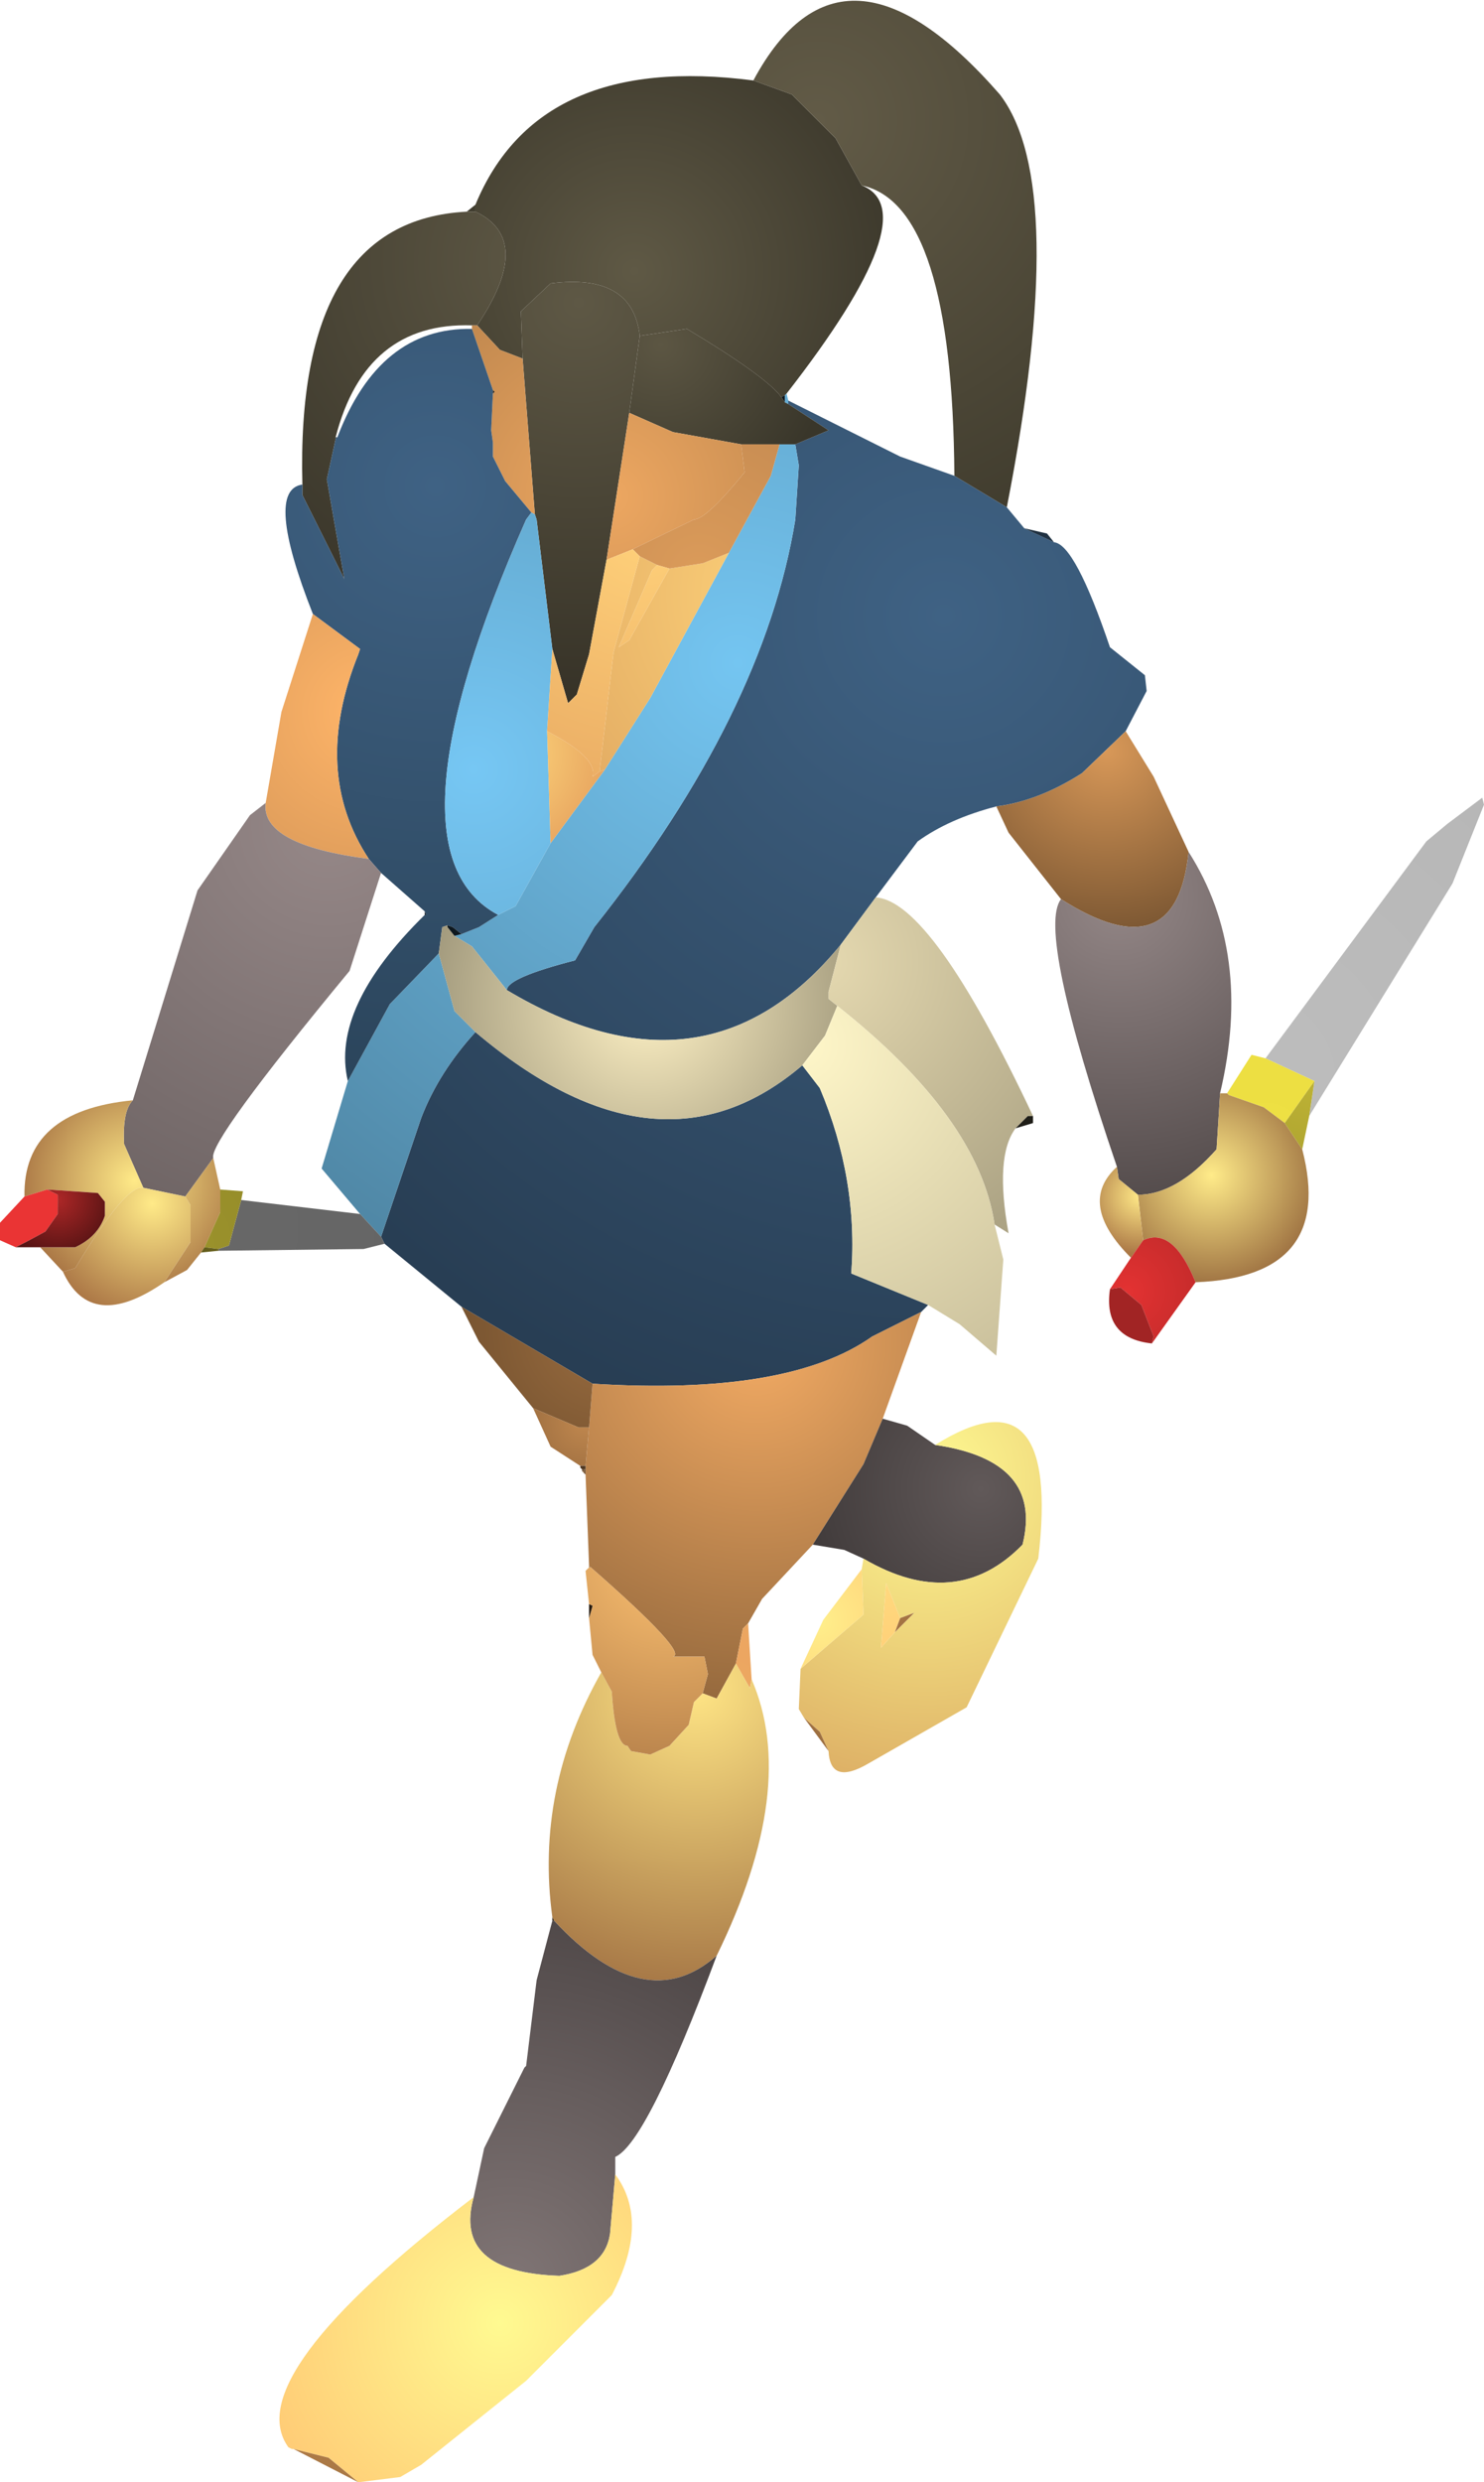 <?xml version="1.0" encoding="UTF-8" standalone="no"?>
<svg xmlns:ffdec="https://www.free-decompiler.com/flash" xmlns:xlink="http://www.w3.org/1999/xlink" ffdec:objectType="shape" height="70.95px" width="42.45px" xmlns="http://www.w3.org/2000/svg">
  <g transform="matrix(1.0, 0.0, 0.0, 1.0, 17.7, 54.9)">
    <path d="M-4.1 -48.85 L-4.1 -49.05 Q-2.3 -53.4 3.85 -52.6 L4.95 -52.2 6.2 -50.95 6.95 -49.6 Q8.85 -48.85 4.8 -43.65 L4.75 -43.6 4.65 -43.55 Q4.2 -44.15 1.95 -45.5 L0.6 -45.3 Q0.4 -47.1 -1.95 -46.8 L-2.8 -46.0 -2.75 -44.65 -3.4 -44.9 -4.05 -45.6 Q-2.4 -48.05 -4.1 -48.85" fill="url(#gradient0)" fill-rule="evenodd" stroke="none"/>
    <path d="M6.95 -49.6 L6.2 -50.95 4.95 -52.2 3.85 -52.6 Q6.4 -57.35 10.9 -52.2 12.9 -49.6 11.1 -40.4 L9.6 -41.3 Q9.55 -49.05 6.95 -49.6" fill="url(#gradient1)" fill-rule="evenodd" stroke="none"/>
    <path d="M4.85 -43.45 L8.05 -41.85 9.6 -41.3 11.1 -40.4 11.6 -39.8 12.45 -39.4 Q13.05 -39.35 14.05 -36.4 L15.05 -35.6 15.1 -35.15 14.5 -34.0 13.25 -32.8 Q12.0 -32.0 10.8 -31.85 9.45 -31.5 8.55 -30.85 L7.35 -29.25 6.35 -27.9 Q2.5 -23.2 -3.2 -26.6 -3.2 -26.95 -1.25 -27.45 L-0.7 -28.4 Q4.15 -34.5 5.05 -40.05 L5.15 -41.6 5.05 -42.2 6.0 -42.6 4.85 -43.35 4.85 -43.45 M8.85 -17.6 L8.65 -17.4 7.25 -16.7 Q4.85 -15.0 -0.75 -15.35 L-4.5 -17.55 -6.7 -19.35 -6.8 -19.55 -5.65 -22.95 Q-5.15 -24.25 -4.1 -25.4 1.15 -20.95 5.25 -24.45 L5.75 -23.8 Q6.85 -21.2 6.65 -18.5 L8.85 -17.6" fill="url(#gradient2)" fill-rule="evenodd" stroke="none"/>
    <path d="M-4.1 -49.05 L-4.1 -48.85 -4.35 -48.85 -4.1 -49.05" fill="url(#gradient3)" fill-rule="evenodd" stroke="none"/>
    <path d="M-4.1 -48.85 Q-2.4 -48.05 -4.05 -45.6 L-4.2 -45.6 Q-7.25 -45.7 -8.1 -42.4 L-8.1 -42.35 -8.35 -41.2 -8.15 -40.05 -7.85 -38.35 -9.05 -40.75 -9.05 -41.05 Q-9.25 -48.6 -4.35 -48.85 L-4.1 -48.85" fill="url(#gradient4)" fill-rule="evenodd" stroke="none"/>
    <path d="M4.75 -43.6 L4.8 -43.65 4.85 -43.45 4.85 -43.35 4.75 -43.4 4.75 -43.6 M5.05 -42.2 L5.15 -41.6 5.05 -40.05 Q4.15 -34.5 -0.7 -28.4 L-1.25 -27.45 Q-3.2 -26.95 -3.2 -26.6 L-4.2 -27.85 -4.7 -28.15 -4.5 -28.2 -4.0 -28.4 -3.45 -28.75 -2.95 -29.0 -1.95 -30.8 -0.4 -32.9 0.9 -34.95 3.15 -39.1 4.35 -41.3 4.6 -42.2 5.05 -42.2 M-7.75 -24.0 L-6.55 -26.2 -5.15 -27.65 -4.7 -26.0 -4.1 -25.4 Q-5.15 -24.25 -5.65 -22.95 L-6.8 -19.55 -7.4 -20.2 -8.5 -21.5 -7.75 -24.0" fill="url(#gradient5)" fill-rule="evenodd" stroke="none"/>
    <path d="M4.65 -43.55 L4.75 -43.6 4.75 -43.4 4.65 -43.55" fill="url(#gradient6)" fill-rule="evenodd" stroke="none"/>
    <path d="M0.6 -45.3 L1.95 -45.5 Q4.2 -44.15 4.65 -43.55 L4.75 -43.4 4.85 -43.35 6.0 -42.6 5.05 -42.2 4.6 -42.2 3.5 -42.2 1.55 -42.55 0.3 -43.1 0.6 -45.3" fill="url(#gradient7)" fill-rule="evenodd" stroke="none"/>
    <path d="M-2.75 -44.65 L-2.8 -46.0 -1.95 -46.8 Q0.4 -47.1 0.6 -45.3 L0.3 -43.1 -0.35 -38.9 -0.85 -36.2 -1.2 -35.05 -1.45 -34.8 -1.9 -36.35 -2.35 -40.05 -2.4 -40.2 -2.75 -44.65" fill="url(#gradient8)" fill-rule="evenodd" stroke="none"/>
    <path d="M-4.05 -45.6 L-3.4 -44.9 -2.75 -44.65 -2.4 -40.2 -2.5 -40.25 -3.25 -41.15 -3.6 -41.85 -3.6 -42.25 -3.65 -42.6 -3.6 -43.65 -3.55 -43.7 -3.6 -43.75 -4.2 -45.5 -4.2 -45.6 -4.05 -45.6 M0.3 -43.1 L1.55 -42.55 3.5 -42.2 3.6 -41.4 Q2.5 -40.05 2.15 -40.05 L0.4 -39.2 -0.35 -38.9 0.3 -43.1" fill="url(#gradient9)" fill-rule="evenodd" stroke="none"/>
    <path d="M-8.1 -42.4 L-8.05 -42.4 -8.1 -42.35 -8.1 -42.4 M-5.55 -28.85 L-5.5 -28.75 -5.55 -28.75 -5.55 -28.85" fill="url(#gradient10)" fill-rule="evenodd" stroke="none"/>
    <path d="M-4.2 -45.5 L-3.6 -43.75 -3.6 -43.65 -3.65 -42.6 -3.6 -42.25 -3.6 -41.85 -3.25 -41.15 -2.5 -40.25 -2.65 -40.05 Q-6.85 -30.55 -3.45 -28.75 L-4.0 -28.4 -4.5 -28.2 -4.75 -28.4 -4.9 -28.45 -5.05 -28.4 -5.15 -27.65 -6.55 -26.2 -7.75 -24.0 Q-8.25 -26.1 -5.55 -28.75 L-5.5 -28.75 -5.55 -28.85 -6.8 -29.95 -7.15 -30.35 Q-8.8 -32.85 -7.45 -36.2 L-7.4 -36.35 -8.75 -37.35 Q-10.15 -40.9 -9.05 -41.05 L-9.05 -40.75 -7.85 -38.35 -8.15 -40.05 -8.35 -41.2 -8.1 -42.35 -8.05 -42.4 Q-6.85 -45.55 -4.2 -45.5" fill="url(#gradient11)" fill-rule="evenodd" stroke="none"/>
    <path d="M-3.6 -43.75 L-3.55 -43.7 -3.6 -43.65 -3.6 -43.75" fill="url(#gradient12)" fill-rule="evenodd" stroke="none"/>
    <path d="M-2.5 -40.25 L-2.4 -40.2 -2.35 -40.05 -1.9 -36.35 -2.05 -34.0 -1.95 -30.8 -2.95 -29.0 -3.45 -28.75 Q-6.85 -30.55 -2.65 -40.05 L-2.5 -40.25" fill="url(#gradient13)" fill-rule="evenodd" stroke="none"/>
    <path d="M-0.4 -32.9 L-1.95 -30.8 -2.05 -34.0 Q-0.6 -33.25 -0.75 -32.7 L-0.55 -32.85 -0.4 -32.9" fill="url(#gradient14)" fill-rule="evenodd" stroke="none"/>
    <path d="M3.15 -39.1 L0.9 -34.95 -0.4 -32.9 -0.55 -32.85 -0.15 -36.25 0.6 -39.0 1.1 -38.75 0.95 -38.6 0.0 -36.4 0.3 -36.6 1.45 -38.65 2.4 -38.8 3.15 -39.1" fill="url(#gradient15)" fill-rule="evenodd" stroke="none"/>
    <path d="M4.6 -42.2 L4.35 -41.3 3.15 -39.1 2.4 -38.8 1.45 -38.65 1.1 -38.75 0.6 -39.0 0.4 -39.2 2.15 -40.05 Q2.5 -40.05 3.6 -41.4 L3.5 -42.2 4.6 -42.2" fill="url(#gradient16)" fill-rule="evenodd" stroke="none"/>
    <path d="M-0.35 -38.9 L0.4 -39.2 0.6 -39.0 -0.15 -36.25 -0.55 -32.85 -0.75 -32.7 Q-0.6 -33.25 -2.05 -34.0 L-1.9 -36.35 -1.45 -34.8 -1.2 -35.05 -0.85 -36.2 -0.35 -38.9 M1.45 -38.65 L0.3 -36.6 0.0 -36.4 0.95 -38.6 1.1 -38.75 1.45 -38.65" fill="url(#gradient17)" fill-rule="evenodd" stroke="none"/>
    <path d="M-10.1 -31.95 L-9.65 -34.55 -8.75 -37.35 -7.4 -36.35 -7.45 -36.2 Q-8.8 -32.85 -7.15 -30.35 -10.25 -30.75 -10.1 -31.95" fill="url(#gradient18)" fill-rule="evenodd" stroke="none"/>
    <path d="M-13.9 -23.45 L-12.05 -29.45 -10.55 -31.6 -10.1 -31.95 Q-10.25 -30.75 -7.15 -30.35 L-6.8 -29.95 -7.7 -27.15 Q-11.75 -22.25 -11.6 -21.8 L-12.4 -20.7 -13.6 -20.95 -14.15 -22.2 Q-14.2 -23.15 -13.9 -23.45" fill="url(#gradient19)" fill-rule="evenodd" stroke="none"/>
    <path d="M-11.95 -19.1 L-12.35 -18.6 -13.0 -18.25 -12.25 -19.4 -12.25 -20.45 -12.4 -20.7 -11.6 -21.8 -11.4 -20.9 -11.4 -20.25 -11.85 -19.25 -11.95 -19.1 M-15.9 -18.55 L-16.55 -19.25 -15.55 -19.25 Q-14.9 -19.55 -14.7 -20.15 L-14.7 -20.55 -14.9 -20.8 -16.35 -20.9 -17.0 -20.7 Q-17.05 -23.15 -13.9 -23.45 -14.2 -23.15 -14.15 -22.2 L-13.6 -20.95 Q-14.1 -21.05 -15.55 -18.65 L-15.9 -18.55" fill="url(#gradient20)" fill-rule="evenodd" stroke="none"/>
    <path d="M-17.25 -19.25 L-17.7 -19.45 -17.7 -19.95 -17.0 -20.7 -16.35 -20.9 -16.05 -20.75 -16.05 -20.2 -16.4 -19.7 Q-16.85 -19.45 -17.25 -19.25" fill="url(#gradient21)" fill-rule="evenodd" stroke="none"/>
    <path d="M-16.55 -19.25 L-17.25 -19.25 Q-16.85 -19.45 -16.4 -19.7 L-16.05 -20.2 -16.05 -20.75 -16.35 -20.9 -14.9 -20.8 -14.7 -20.55 -14.7 -20.15 Q-14.9 -19.55 -15.55 -19.25 L-16.55 -19.25" fill="url(#gradient22)" fill-rule="evenodd" stroke="none"/>
    <path d="M-13.0 -18.25 Q-15.1 -16.8 -15.9 -18.55 L-15.55 -18.65 Q-14.1 -21.05 -13.6 -20.95 L-12.4 -20.7 -12.25 -20.45 -12.25 -19.4 -13.0 -18.25" fill="url(#gradient23)" fill-rule="evenodd" stroke="none"/>
    <path d="M-3.2 -26.6 Q2.5 -23.2 6.35 -27.9 L6.0 -26.55 6.0 -26.35 6.25 -26.15 5.9 -25.3 5.25 -24.45 Q1.15 -20.95 -4.1 -25.4 L-4.7 -26.0 -5.15 -27.65 -5.05 -28.4 -4.9 -28.45 -4.9 -28.4 -4.7 -28.15 -4.2 -27.85 -3.2 -26.6" fill="url(#gradient24)" fill-rule="evenodd" stroke="none"/>
    <path d="M-4.5 -28.2 L-4.7 -28.15 -4.9 -28.4 -4.9 -28.45 -4.75 -28.4 -4.5 -28.2" fill="url(#gradient25)" fill-rule="evenodd" stroke="none"/>
    <path d="M11.6 -39.8 L12.25 -39.65 12.45 -39.4 11.6 -39.8" fill="url(#gradient26)" fill-rule="evenodd" stroke="none"/>
    <path d="M14.5 -34.0 L15.3 -32.7 16.3 -30.55 Q15.95 -27.1 12.65 -29.2 L11.15 -31.1 10.8 -31.85 Q12.0 -32.0 13.25 -32.8 L14.5 -34.0" fill="url(#gradient27)" fill-rule="evenodd" stroke="none"/>
    <path d="M7.35 -29.25 Q8.95 -29.15 11.85 -23.0 L11.7 -23.0 11.35 -22.65 Q10.75 -21.85 11.15 -19.65 L10.75 -19.9 Q10.3 -22.95 6.25 -26.15 L6.0 -26.35 6.0 -26.55 6.35 -27.9 7.35 -29.25" fill="url(#gradient28)" fill-rule="evenodd" stroke="none"/>
    <path d="M16.3 -30.55 Q18.15 -27.65 17.2 -23.65 L17.1 -22.05 Q15.95 -20.75 14.85 -20.75 L14.3 -21.2 14.25 -21.55 Q11.95 -28.3 12.65 -29.2 15.95 -27.1 16.3 -30.55" fill="url(#gradient29)" fill-rule="evenodd" stroke="none"/>
    <path d="M18.5 -24.65 L23.1 -30.85 23.7 -31.35 24.7 -32.1 24.75 -31.9 23.85 -29.65 19.75 -23.0 19.9 -24.0 18.5 -24.65" fill="url(#gradient30)" fill-rule="evenodd" stroke="none"/>
    <path d="M17.4 -23.65 L18.1 -24.75 18.5 -24.65 19.9 -24.0 19.05 -22.8 18.45 -23.25 17.45 -23.6 17.4 -23.65" fill="url(#gradient31)" fill-rule="evenodd" stroke="none"/>
    <path d="M17.2 -23.65 L17.4 -23.65 17.45 -23.6 18.45 -23.25 19.05 -22.8 19.55 -22.05 Q20.5 -18.4 16.5 -18.25 15.85 -19.85 15.0 -19.45 L14.85 -20.75 Q15.95 -20.75 17.1 -22.05 L17.2 -23.65" fill="url(#gradient32)" fill-rule="evenodd" stroke="none"/>
    <path d="M14.65 -18.95 Q13.1 -20.5 14.25 -21.55 L14.3 -21.2 14.85 -20.75 15.0 -19.45 14.65 -18.95" fill="url(#gradient33)" fill-rule="evenodd" stroke="none"/>
    <path d="M16.5 -18.25 L15.25 -16.5 15.3 -16.7 14.95 -17.6 14.35 -18.1 14.05 -18.05 14.65 -18.95 15.0 -19.45 Q15.85 -19.85 16.5 -18.25" fill="url(#gradient34)" fill-rule="evenodd" stroke="none"/>
    <path d="M19.75 -23.0 L19.55 -22.05 19.05 -22.8 19.9 -24.0 19.75 -23.0" fill="url(#gradient35)" fill-rule="evenodd" stroke="none"/>
    <path d="M10.75 -19.9 L11.0 -18.9 10.8 -16.15 9.75 -17.05 8.85 -17.6 6.65 -18.5 Q6.85 -21.2 5.75 -23.8 L5.25 -24.45 5.9 -25.3 6.25 -26.15 Q10.3 -22.95 10.75 -19.9" fill="url(#gradient36)" fill-rule="evenodd" stroke="none"/>
    <path d="M-6.7 -19.35 L-7.3 -19.2 -11.45 -19.15 -11.45 -19.2 -11.15 -19.3 -10.8 -20.6 -7.4 -20.2 -6.8 -19.55 -6.7 -19.35" fill="url(#gradient37)" fill-rule="evenodd" stroke="none"/>
    <path d="M11.85 -23.0 L11.85 -22.8 11.35 -22.65 11.7 -23.0 11.85 -23.0" fill="url(#gradient38)" fill-rule="evenodd" stroke="none"/>
    <path d="M8.65 -17.4 L7.55 -14.35 7.0 -13.05 5.55 -10.75 4.1 -9.2 3.7 -8.5 3.55 -8.35 3.35 -7.35 2.8 -6.35 2.4 -6.5 2.55 -7.05 2.45 -7.55 1.55 -7.55 Q2.0 -7.65 -0.8 -10.1 L-0.85 -10.15 -0.95 -12.75 -0.95 -12.9 -0.95 -13.0 -0.85 -14.1 -0.75 -15.35 Q4.85 -15.0 7.25 -16.7 L8.65 -17.4" fill="url(#gradient39)" fill-rule="evenodd" stroke="none"/>
    <path d="M-2.45 -14.65 L-4.0 -16.55 -4.5 -17.55 -0.75 -15.35 -0.85 -14.1 -1.15 -14.1 -2.45 -14.65" fill="url(#gradient40)" fill-rule="evenodd" stroke="none"/>
    <path d="M-11.4 -20.9 L-10.75 -20.85 -10.8 -20.6 -11.15 -19.3 -11.45 -19.2 -11.85 -19.25 -11.4 -20.25 -11.4 -20.9" fill="url(#gradient41)" fill-rule="evenodd" stroke="none"/>
    <path d="M-11.45 -19.15 L-11.95 -19.1 -11.85 -19.25 -11.45 -19.2 -11.45 -19.15" fill="url(#gradient42)" fill-rule="evenodd" stroke="none"/>
    <path d="M15.25 -16.5 Q13.85 -16.65 14.05 -18.05 L14.35 -18.1 14.95 -17.6 15.3 -16.7 15.25 -16.5" fill="url(#gradient43)" fill-rule="evenodd" stroke="none"/>
    <path d="M-1.1 -13.0 L-1.95 -13.55 -2.45 -14.65 -1.15 -14.1 -0.85 -14.1 -0.95 -13.0 -1.1 -13.0" fill="url(#gradient44)" fill-rule="evenodd" stroke="none"/>
    <path d="M-1.05 -12.9 L-1.1 -12.95 -1.1 -13.0 -0.95 -13.0 -0.95 -12.9 -1.0 -12.9 -1.05 -12.9" fill="url(#gradient45)" fill-rule="evenodd" stroke="none"/>
    <path d="M-1.05 -12.85 L-1.05 -12.9 -1.0 -12.9 -1.0 -12.85 -1.05 -12.85" fill="url(#gradient46)" fill-rule="evenodd" stroke="none"/>
    <path d="M-1.0 -12.8 L-1.05 -12.85 -1.0 -12.85 -1.0 -12.8" fill="url(#gradient47)" fill-rule="evenodd" stroke="none"/>
    <path d="M-0.85 -10.1 L-0.85 -10.15 -0.8 -10.1 -0.85 -10.1 M-0.95 -12.75 L-1.0 -12.8 -1.0 -12.85 -1.0 -12.9 -0.95 -12.9 -0.95 -12.75" fill="url(#gradient48)" fill-rule="evenodd" stroke="none"/>
    <path d="M7.55 -14.35 L8.25 -14.15 9.05 -13.6 Q12.15 -13.15 11.55 -10.75 9.65 -8.8 7.0 -10.35 L6.45 -10.6 5.55 -10.75 7.0 -13.05 7.55 -14.35" fill="url(#gradient49)" fill-rule="evenodd" stroke="none"/>
    <path d="M3.7 -8.5 L3.8 -6.9 3.75 -6.65 3.35 -7.35 3.55 -8.35 3.7 -8.5" fill="url(#gradient50)" fill-rule="evenodd" stroke="none"/>
    <path d="M3.8 -6.9 Q5.15 -3.8 2.8 1.0 0.75 2.8 -1.85 0.0 L-1.9 -0.1 Q-2.4 -3.75 -0.5 -7.1 L-0.2 -6.55 Q-0.1 -5.0 0.25 -5.0 L0.35 -4.85 0.9 -4.75 1.45 -5.0 2.0 -5.6 2.15 -6.25 2.4 -6.5 2.8 -6.35 3.35 -7.35 3.75 -6.65 3.8 -6.9" fill="url(#gradient51)" fill-rule="evenodd" stroke="none"/>
    <path d="M-0.5 -7.1 L-0.75 -7.6 -0.85 -8.65 -0.75 -9.0 -0.85 -9.05 -0.95 -10.0 -0.85 -10.1 -0.8 -10.1 Q2.0 -7.65 1.55 -7.55 L2.45 -7.55 2.55 -7.05 2.4 -6.5 2.15 -6.25 2.0 -5.6 1.45 -5.0 0.9 -4.75 0.35 -4.85 0.25 -5.0 Q-0.1 -5.0 -0.2 -6.55 L-0.5 -7.1" fill="url(#gradient52)" fill-rule="evenodd" stroke="none"/>
    <path d="M9.05 -13.6 Q12.65 -15.85 12.0 -10.35 L9.95 -6.1 7.15 -4.5 Q6.05 -3.85 6.0 -4.85 L5.75 -5.4 5.3 -5.8 5.15 -6.05 5.2 -7.2 7.0 -8.75 6.95 -10.05 7.0 -10.35 Q9.65 -8.8 11.55 -10.75 12.15 -13.15 9.05 -13.6 M8.05 -8.65 L7.65 -9.65 7.5 -7.8 7.9 -8.25 8.45 -8.8 8.05 -8.65" fill="url(#gradient53)" fill-rule="evenodd" stroke="none"/>
    <path d="M6.0 -4.85 L5.3 -5.8 5.75 -5.4 6.0 -4.85" fill="url(#gradient54)" fill-rule="evenodd" stroke="none"/>
    <path d="M5.2 -7.2 L5.85 -8.6 6.95 -10.05 7.0 -8.75 5.2 -7.2" fill="url(#gradient55)" fill-rule="evenodd" stroke="none"/>
    <path d="M-0.85 -8.65 L-0.85 -9.05 -0.75 -9.0 -0.85 -8.65" fill="url(#gradient56)" fill-rule="evenodd" stroke="none"/>
    <path d="M8.05 -8.65 L7.9 -8.25 7.5 -7.8 7.65 -9.65 8.05 -8.65" fill="url(#gradient57)" fill-rule="evenodd" stroke="none"/>
    <path d="M7.9 -8.25 L8.05 -8.65 8.45 -8.8 7.9 -8.25" fill="url(#gradient58)" fill-rule="evenodd" stroke="none"/>
    <path d="M-1.9 0.0 L-1.9 -0.1 -1.85 0.0 -1.9 0.0" fill="url(#gradient59)" fill-rule="evenodd" stroke="none"/>
    <path d="M2.8 1.0 Q0.8 6.35 -0.1 6.75 L-0.1 7.25 -0.25 8.95 Q-0.4 9.95 -1.7 10.15 -4.75 10.05 -4.15 7.9 L-3.85 6.5 -2.7 4.2 -2.65 4.15 -2.35 1.7 -1.9 0.0 -1.85 0.0 Q0.75 2.8 2.8 1.0" fill="url(#gradient60)" fill-rule="evenodd" stroke="none"/>
    <path d="M-0.1 7.25 Q0.9 8.6 -0.2 10.7 L-2.65 13.15 -5.65 15.55 -6.25 15.9 -7.45 16.05 -8.3 15.35 -9.3 15.1 -9.35 15.1 -9.45 15.05 Q-10.9 13.05 -4.15 7.9 -4.75 10.05 -1.7 10.15 -0.4 9.95 -0.25 8.95 L-0.1 7.25" fill="url(#gradient61)" fill-rule="evenodd" stroke="none"/>
    <path d="M-7.45 16.05 L-9.3 15.1 -8.3 15.35 -7.45 16.05" fill="url(#gradient62)" fill-rule="evenodd" stroke="none"/>
  </g>
  <defs>
    <radialGradient cx="0" cy="0" gradientTransform="matrix(0.009, 0.0, 0.0, 0.009, 0.45, -47.15)" gradientUnits="userSpaceOnUse" id="gradient0" r="819.2" spreadMethod="pad">
      <stop offset="0.0" stop-color="#5f5945"/>
      <stop offset="1.0" stop-color="#3e3a2d"/>
    </radialGradient>
    <radialGradient cx="0" cy="0" gradientTransform="matrix(0.016, 0.0, 0.0, 0.016, 5.7, -51.45)" gradientUnits="userSpaceOnUse" id="gradient1" r="819.2" spreadMethod="pad">
      <stop offset="0.0" stop-color="#625b47"/>
      <stop offset="1.0" stop-color="#3f3b2d"/>
    </radialGradient>
    <radialGradient cx="0" cy="0" gradientTransform="matrix(0.029, 0.0, 0.0, 0.029, 9.3, -37.3)" gradientUnits="userSpaceOnUse" id="gradient2" r="819.2" spreadMethod="pad">
      <stop offset="0.0" stop-color="#3f6284"/>
      <stop offset="1.0" stop-color="#283e54"/>
    </radialGradient>
    <radialGradient cx="0" cy="0" gradientTransform="matrix(0.002, 0.0, 0.0, 0.002, -4.65, -48.75)" gradientUnits="userSpaceOnUse" id="gradient3" r="819.2" spreadMethod="pad">
      <stop offset="0.0" stop-color="#423e30"/>
      <stop offset="1.0" stop-color="#3c382b"/>
    </radialGradient>
    <radialGradient cx="0" cy="0" gradientTransform="matrix(0.013, 0.0, 0.0, 0.013, -2.25, -47.4)" gradientUnits="userSpaceOnUse" id="gradient4" r="819.2" spreadMethod="pad">
      <stop offset="0.0" stop-color="#5d5744"/>
      <stop offset="1.0" stop-color="#3b372b"/>
    </radialGradient>
    <radialGradient cx="0" cy="0" gradientTransform="matrix(0.024, 0.0, 0.0, 0.024, 3.4, -35.95)" gradientUnits="userSpaceOnUse" id="gradient5" r="819.2" spreadMethod="pad">
      <stop offset="0.0" stop-color="#74c5f1"/>
      <stop offset="1.0" stop-color="#4f86a4"/>
    </radialGradient>
    <radialGradient cx="0" cy="0" gradientTransform="matrix(0.002, 0.0, 0.0, 0.002, 4.6, -43.7)" gradientUnits="userSpaceOnUse" id="gradient6" r="819.2" spreadMethod="pad">
      <stop offset="0.0" stop-color="#0e181e"/>
      <stop offset="1.0" stop-color="#0e181e"/>
    </radialGradient>
    <radialGradient cx="0" cy="0" gradientTransform="matrix(0.006, 0.0, 0.0, 0.006, 1.2, -45.05)" gradientUnits="userSpaceOnUse" id="gradient7" r="819.2" spreadMethod="pad">
      <stop offset="0.0" stop-color="#5c5643"/>
      <stop offset="1.0" stop-color="#39362a"/>
    </radialGradient>
    <radialGradient cx="0" cy="0" gradientTransform="matrix(0.014, 0.0, 0.0, 0.014, -1.15, -46.25)" gradientUnits="userSpaceOnUse" id="gradient8" r="819.2" spreadMethod="pad">
      <stop offset="0.0" stop-color="#5e5845"/>
      <stop offset="1.0" stop-color="#363227"/>
    </radialGradient>
    <radialGradient cx="0" cy="0" gradientTransform="matrix(0.01, 0.0, 0.0, 0.01, -0.25, -40.7)" gradientUnits="userSpaceOnUse" id="gradient9" r="819.2" spreadMethod="pad">
      <stop offset="0.0" stop-color="#eda761"/>
      <stop offset="1.0" stop-color="#b5804a"/>
    </radialGradient>
    <radialGradient cx="0" cy="0" gradientTransform="matrix(0.021, 0.0, 0.0, 0.021, -8.5, -41.8)" gradientUnits="userSpaceOnUse" id="gradient10" r="819.2" spreadMethod="pad">
      <stop offset="0.0" stop-color="#233749"/>
      <stop offset="1.0" stop-color="#080c10"/>
    </radialGradient>
    <radialGradient cx="0" cy="0" gradientTransform="matrix(0.022, 0.0, 0.0, 0.022, -5.25, -41.0)" gradientUnits="userSpaceOnUse" id="gradient11" r="819.2" spreadMethod="pad">
      <stop offset="0.0" stop-color="#3f6284"/>
      <stop offset="1.0" stop-color="#2a4359"/>
    </radialGradient>
    <radialGradient cx="0" cy="0" gradientTransform="matrix(0.007, 0.0, 0.0, 0.007, -4.3, -45.75)" gradientUnits="userSpaceOnUse" id="gradient12" r="819.2" spreadMethod="pad">
      <stop offset="0.0" stop-color="#261b10"/>
      <stop offset="1.0" stop-color="#261b10"/>
    </radialGradient>
    <radialGradient cx="0" cy="0" gradientTransform="matrix(0.01, 0.0, 0.0, 0.01, -4.15, -32.9)" gradientUnits="userSpaceOnUse" id="gradient13" r="819.2" spreadMethod="pad">
      <stop offset="0.0" stop-color="#76c7f4"/>
      <stop offset="1.0" stop-color="#64aad0"/>
    </radialGradient>
    <radialGradient cx="0" cy="0" gradientTransform="matrix(0.004, 0.0, 0.0, 0.004, -3.45, -33.4)" gradientUnits="userSpaceOnUse" id="gradient14" r="819.2" spreadMethod="pad">
      <stop offset="0.0" stop-color="#ffdb7f"/>
      <stop offset="1.0" stop-color="#e7a35e"/>
    </radialGradient>
    <radialGradient cx="0" cy="0" gradientTransform="matrix(0.01, 0.0, 0.0, 0.01, 5.45, -37.9)" gradientUnits="userSpaceOnUse" id="gradient15" r="819.2" spreadMethod="pad">
      <stop offset="0.0" stop-color="#ffd57c"/>
      <stop offset="1.0" stop-color="#e3ac63"/>
    </radialGradient>
    <radialGradient cx="0" cy="0" gradientTransform="matrix(0.006, 0.0, 0.0, 0.006, 2.3, -38.5)" gradientUnits="userSpaceOnUse" id="gradient16" r="819.2" spreadMethod="pad">
      <stop offset="0.0" stop-color="#db9b5a"/>
      <stop offset="1.0" stop-color="#c78c52"/>
    </radialGradient>
    <radialGradient cx="0" cy="0" gradientTransform="matrix(0.009, 0.0, 0.0, 0.009, 0.7, -39.75)" gradientUnits="userSpaceOnUse" id="gradient17" r="819.2" spreadMethod="pad">
      <stop offset="0.0" stop-color="#ffd17a"/>
      <stop offset="1.0" stop-color="#ebae65"/>
    </radialGradient>
    <radialGradient cx="0" cy="0" gradientTransform="matrix(0.007, 0.0, 0.0, 0.007, -7.2, -34.55)" gradientUnits="userSpaceOnUse" id="gradient18" r="819.2" spreadMethod="pad">
      <stop offset="0.0" stop-color="#ffb569"/>
      <stop offset="1.0" stop-color="#d89858"/>
    </radialGradient>
    <radialGradient cx="0" cy="0" gradientTransform="matrix(0.015, 0.0, 0.0, 0.015, -8.3, -31.35)" gradientUnits="userSpaceOnUse" id="gradient19" r="819.2" spreadMethod="pad">
      <stop offset="0.0" stop-color="#968888"/>
      <stop offset="1.0" stop-color="#6e6464"/>
    </radialGradient>
    <radialGradient cx="0" cy="0" gradientTransform="matrix(0.004, 0.0, 0.0, 0.004, -13.85, -21.15)" gradientUnits="userSpaceOnUse" id="gradient20" r="819.2" spreadMethod="pad">
      <stop offset="0.0" stop-color="#ffea88"/>
      <stop offset="1.0" stop-color="#ab7846"/>
    </radialGradient>
    <radialGradient cx="0" cy="0" gradientTransform="matrix(0.003, 0.0, 0.0, 0.003, -17.7, -19.55)" gradientUnits="userSpaceOnUse" id="gradient21" r="819.2" spreadMethod="pad">
      <stop offset="0.0" stop-color="#ea3434"/>
      <stop offset="1.0" stop-color="#ea3434"/>
    </radialGradient>
    <radialGradient cx="0" cy="0" gradientTransform="matrix(0.002, 0.0, 0.0, 0.002, -16.05, -20.6)" gradientUnits="userSpaceOnUse" id="gradient22" r="819.2" spreadMethod="pad">
      <stop offset="0.0" stop-color="#ad2727"/>
      <stop offset="1.0" stop-color="#541313"/>
    </radialGradient>
    <radialGradient cx="0" cy="0" gradientTransform="matrix(0.004, 0.0, 0.0, 0.004, -13.35, -20.5)" gradientUnits="userSpaceOnUse" id="gradient23" r="819.2" spreadMethod="pad">
      <stop offset="0.0" stop-color="#ffea88"/>
      <stop offset="1.0" stop-color="#ad7947"/>
    </radialGradient>
    <radialGradient cx="0" cy="0" gradientTransform="matrix(0.008, 0.0, 0.0, 0.008, 0.8, -26.25)" gradientUnits="userSpaceOnUse" id="gradient24" r="819.2" spreadMethod="pad">
      <stop offset="0.0" stop-color="#fff2c5"/>
      <stop offset="1.0" stop-color="#9e967a"/>
    </radialGradient>
    <radialGradient cx="0" cy="0" gradientTransform="matrix(5.0E-4, 0.0, 0.0, 5.0E-4, -4.95, -28.5)" gradientUnits="userSpaceOnUse" id="gradient25" r="819.2" spreadMethod="pad">
      <stop offset="0.0" stop-color="#0e181e"/>
      <stop offset="1.0" stop-color="#0e181e"/>
    </radialGradient>
    <radialGradient cx="0" cy="0" gradientTransform="matrix(0.002, 0.0, 0.0, 0.002, 12.45, -39.4)" gradientUnits="userSpaceOnUse" id="gradient26" r="819.2" spreadMethod="pad">
      <stop offset="0.0" stop-color="#213446"/>
      <stop offset="1.0" stop-color="#182532"/>
    </radialGradient>
    <radialGradient cx="0" cy="0" gradientTransform="matrix(0.007, 0.0, 0.0, 0.007, 13.95, -33.45)" gradientUnits="userSpaceOnUse" id="gradient27" r="819.2" spreadMethod="pad">
      <stop offset="0.0" stop-color="#d89858"/>
      <stop offset="1.0" stop-color="#73512f"/>
    </radialGradient>
    <radialGradient cx="0" cy="0" gradientTransform="matrix(0.011, 0.0, 0.0, 0.011, 5.8, -27.4)" gradientUnits="userSpaceOnUse" id="gradient28" r="819.2" spreadMethod="pad">
      <stop offset="0.0" stop-color="#e5d9b0"/>
      <stop offset="1.0" stop-color="#aca384"/>
    </radialGradient>
    <radialGradient cx="0" cy="0" gradientTransform="matrix(0.011, 0.0, 0.0, 0.011, 14.3, -29.3)" gradientUnits="userSpaceOnUse" id="gradient29" r="819.2" spreadMethod="pad">
      <stop offset="0.0" stop-color="#948787"/>
      <stop offset="1.0" stop-color="#524a4a"/>
    </radialGradient>
    <radialGradient cx="0" cy="0" gradientTransform="matrix(0.013, 0.0, 0.0, 0.013, 17.85, -23.95)" gradientUnits="userSpaceOnUse" id="gradient30" r="819.2" spreadMethod="pad">
      <stop offset="0.0" stop-color="#bdbdbd"/>
      <stop offset="1.0" stop-color="#b7b7b7"/>
    </radialGradient>
    <radialGradient cx="0" cy="0" gradientTransform="matrix(0.003, 0.0, 0.0, 0.003, 18.5, -22.15)" gradientUnits="userSpaceOnUse" id="gradient31" r="819.2" spreadMethod="pad">
      <stop offset="0.0" stop-color="#eee043"/>
      <stop offset="1.0" stop-color="#eddf42"/>
    </radialGradient>
    <radialGradient cx="0" cy="0" gradientTransform="matrix(0.004, 0.0, 0.0, 0.004, 16.95, -21.3)" gradientUnits="userSpaceOnUse" id="gradient32" r="819.2" spreadMethod="pad">
      <stop offset="0.0" stop-color="#ffeb89"/>
      <stop offset="1.0" stop-color="#9a6d3f"/>
    </radialGradient>
    <radialGradient cx="0" cy="0" gradientTransform="matrix(0.002, 0.0, 0.0, 0.002, 14.9, -20.7)" gradientUnits="userSpaceOnUse" id="gradient33" r="819.2" spreadMethod="pad">
      <stop offset="0.0" stop-color="#ffe887"/>
      <stop offset="1.0" stop-color="#ab7846"/>
    </radialGradient>
    <radialGradient cx="0" cy="0" gradientTransform="matrix(0.003, 0.0, 0.0, 0.003, 14.55, -18.0)" gradientUnits="userSpaceOnUse" id="gradient34" r="819.2" spreadMethod="pad">
      <stop offset="0.0" stop-color="#e33232"/>
      <stop offset="1.0" stop-color="#c02a2a"/>
    </radialGradient>
    <radialGradient cx="0" cy="0" gradientTransform="matrix(0.004, 0.0, 0.0, 0.004, 19.85, -24.15)" gradientUnits="userSpaceOnUse" id="gradient35" r="819.2" spreadMethod="pad">
      <stop offset="0.0" stop-color="#beb335"/>
      <stop offset="1.0" stop-color="#aaa02f"/>
    </radialGradient>
    <radialGradient cx="0" cy="0" gradientTransform="matrix(0.013, 0.0, 0.0, 0.013, 5.2, -25.05)" gradientUnits="userSpaceOnUse" id="gradient36" r="819.2" spreadMethod="pad">
      <stop offset="0.0" stop-color="#fff7c9"/>
      <stop offset="1.0" stop-color="#cac09c"/>
    </radialGradient>
    <radialGradient cx="0" cy="0" gradientTransform="matrix(0.008, 0.0, 0.0, 0.008, -12.45, -19.8)" gradientUnits="userSpaceOnUse" id="gradient37" r="819.2" spreadMethod="pad">
      <stop offset="0.0" stop-color="#686868"/>
      <stop offset="1.0" stop-color="#656565"/>
    </radialGradient>
    <radialGradient cx="0" cy="0" gradientTransform="matrix(0.002, 0.0, 0.0, 0.002, 10.95, -24.1)" gradientUnits="userSpaceOnUse" id="gradient38" r="819.2" spreadMethod="pad">
      <stop offset="0.0" stop-color="#1f1e18"/>
      <stop offset="1.0" stop-color="#1f1e18"/>
    </radialGradient>
    <radialGradient cx="0" cy="0" gradientTransform="matrix(0.013, 0.0, 0.0, 0.013, 3.95, -16.5)" gradientUnits="userSpaceOnUse" id="gradient39" r="819.2" spreadMethod="pad">
      <stop offset="0.0" stop-color="#f3ab64"/>
      <stop offset="1.0" stop-color="#92673c"/>
    </radialGradient>
    <radialGradient cx="0" cy="0" gradientTransform="matrix(0.006, 0.0, 0.0, 0.006, -0.3, -16.9)" gradientUnits="userSpaceOnUse" id="gradient40" r="819.2" spreadMethod="pad">
      <stop offset="0.0" stop-color="#9b6d40"/>
      <stop offset="1.0" stop-color="#72502e"/>
    </radialGradient>
    <radialGradient cx="0" cy="0" gradientTransform="matrix(0.003, 0.0, 0.0, 0.003, -12.8, -19.35)" gradientUnits="userSpaceOnUse" id="gradient41" r="819.2" spreadMethod="pad">
      <stop offset="0.0" stop-color="#9c932c"/>
      <stop offset="1.0" stop-color="#978e2a"/>
    </radialGradient>
    <radialGradient cx="0" cy="0" gradientTransform="matrix(0.004, 0.0, 0.0, 0.004, -11.25, -19.3)" gradientUnits="userSpaceOnUse" id="gradient42" r="819.2" spreadMethod="pad">
      <stop offset="0.0" stop-color="#6c651e"/>
      <stop offset="1.0" stop-color="#3b3811"/>
    </radialGradient>
    <radialGradient cx="0" cy="0" gradientTransform="matrix(0.002, 0.0, 0.0, 0.002, 14.0, -18.1)" gradientUnits="userSpaceOnUse" id="gradient43" r="819.2" spreadMethod="pad">
      <stop offset="0.0" stop-color="#a22424"/>
      <stop offset="1.0" stop-color="#a12424"/>
    </radialGradient>
    <radialGradient cx="0" cy="0" gradientTransform="matrix(0.003, 0.0, 0.0, 0.003, -0.95, -14.3)" gradientUnits="userSpaceOnUse" id="gradient44" r="819.2" spreadMethod="pad">
      <stop offset="0.0" stop-color="#c1884f"/>
      <stop offset="1.0" stop-color="#8f643a"/>
    </radialGradient>
    <radialGradient cx="0" cy="0" gradientTransform="matrix(0.002, 0.0, 0.0, 0.002, -0.3, -12.15)" gradientUnits="userSpaceOnUse" id="gradient45" r="819.2" spreadMethod="pad">
      <stop offset="0.0" stop-color="#5b4026"/>
      <stop offset="1.0" stop-color="#49331e"/>
    </radialGradient>
    <radialGradient cx="0" cy="0" gradientTransform="matrix(0.004, 0.0, 0.0, 0.004, -0.6, -12.45)" gradientUnits="userSpaceOnUse" id="gradient46" r="819.2" spreadMethod="pad">
      <stop offset="0.0" stop-color="#67492a"/>
      <stop offset="1.0" stop-color="#261b10"/>
    </radialGradient>
    <radialGradient cx="0" cy="0" gradientTransform="matrix(0.001, 0.0, 0.0, 0.001, -1.1, -13.1)" gradientUnits="userSpaceOnUse" id="gradient47" r="819.2" spreadMethod="pad">
      <stop offset="0.0" stop-color="#9d6f41"/>
      <stop offset="1.0" stop-color="#775331"/>
    </radialGradient>
    <radialGradient cx="0" cy="0" gradientTransform="matrix(0.007, 0.0, 0.0, 0.007, -0.9, -10.55)" gradientUnits="userSpaceOnUse" id="gradient48" r="819.2" spreadMethod="pad">
      <stop offset="0.0" stop-color="#a27243"/>
      <stop offset="1.0" stop-color="#261b10"/>
    </radialGradient>
    <radialGradient cx="0" cy="0" gradientTransform="matrix(0.008, 0.0, 0.0, 0.008, 10.35, -12.35)" gradientUnits="userSpaceOnUse" id="gradient49" r="819.2" spreadMethod="pad">
      <stop offset="0.0" stop-color="#615959"/>
      <stop offset="1.0" stop-color="#373232"/>
    </radialGradient>
    <radialGradient cx="0" cy="0" gradientTransform="matrix(0.004, 0.0, 0.0, 0.004, 2.95, -5.85)" gradientUnits="userSpaceOnUse" id="gradient50" r="819.2" spreadMethod="pad">
      <stop offset="0.0" stop-color="#eda761"/>
      <stop offset="1.0" stop-color="#eba661"/>
    </radialGradient>
    <radialGradient cx="0" cy="0" gradientTransform="matrix(0.011, 0.0, 0.0, 0.011, 2.2, -6.65)" gradientUnits="userSpaceOnUse" id="gradient51" r="819.2" spreadMethod="pad">
      <stop offset="0.0" stop-color="#ffe585"/>
      <stop offset="1.0" stop-color="#a27243"/>
    </radialGradient>
    <radialGradient cx="0" cy="0" gradientTransform="matrix(0.008, 0.0, 0.0, 0.008, 1.5, -10.5)" gradientUnits="userSpaceOnUse" id="gradient52" r="819.2" spreadMethod="pad">
      <stop offset="0.0" stop-color="#ffc372"/>
      <stop offset="1.0" stop-color="#b37e49"/>
    </radialGradient>
    <radialGradient cx="0" cy="0" gradientTransform="matrix(0.011, 0.0, 0.0, 0.011, 8.85, -12.65)" gradientUnits="userSpaceOnUse" id="gradient53" r="819.2" spreadMethod="pad">
      <stop offset="0.0" stop-color="#fffb92"/>
      <stop offset="1.0" stop-color="#ddaf65"/>
    </radialGradient>
    <radialGradient cx="0" cy="0" gradientTransform="matrix(0.003, 0.0, 0.0, 0.003, 5.1, -6.1)" gradientUnits="userSpaceOnUse" id="gradient54" r="819.2" spreadMethod="pad">
      <stop offset="0.0" stop-color="#9f7041"/>
      <stop offset="1.0" stop-color="#9d6f40"/>
    </radialGradient>
    <radialGradient cx="0" cy="0" gradientTransform="matrix(0.003, 0.0, 0.0, 0.003, 5.7, -8.55)" gradientUnits="userSpaceOnUse" id="gradient55" r="819.2" spreadMethod="pad">
      <stop offset="0.0" stop-color="#ffef8b"/>
      <stop offset="1.0" stop-color="#ffd37b"/>
    </radialGradient>
    <radialGradient cx="0" cy="0" gradientTransform="matrix(0.004, 0.0, 0.0, 0.004, -0.75, -7.55)" gradientUnits="userSpaceOnUse" id="gradient56" r="819.2" spreadMethod="pad">
      <stop offset="0.0" stop-color="#261b10"/>
      <stop offset="1.0" stop-color="#261b10"/>
    </radialGradient>
    <radialGradient cx="0" cy="0" gradientTransform="matrix(0.003, 0.0, 0.0, 0.003, 7.6, -9.8)" gradientUnits="userSpaceOnUse" id="gradient57" r="819.2" spreadMethod="pad">
      <stop offset="0.0" stop-color="#ffd97e"/>
      <stop offset="1.0" stop-color="#ffcf78"/>
    </radialGradient>
    <radialGradient cx="0" cy="0" gradientTransform="matrix(0.002, 0.0, 0.0, 0.002, 8.5, -9.05)" gradientUnits="userSpaceOnUse" id="gradient58" r="819.2" spreadMethod="pad">
      <stop offset="0.0" stop-color="#a57444"/>
      <stop offset="1.0" stop-color="#a27242"/>
    </radialGradient>
    <radialGradient cx="0" cy="0" gradientTransform="matrix(0.008, 0.0, 0.0, 0.008, -2.05, -0.85)" gradientUnits="userSpaceOnUse" id="gradient59" r="819.2" spreadMethod="pad">
      <stop offset="0.0" stop-color="#261b10"/>
      <stop offset="1.0" stop-color="#261b10"/>
    </radialGradient>
    <radialGradient cx="0" cy="0" gradientTransform="matrix(0.014, 0.0, 0.0, 0.014, -3.1, 10.35)" gradientUnits="userSpaceOnUse" id="gradient60" r="819.2" spreadMethod="pad">
      <stop offset="0.0" stop-color="#807575"/>
      <stop offset="1.0" stop-color="#4c4545"/>
    </radialGradient>
    <radialGradient cx="0" cy="0" gradientTransform="matrix(0.009, 0.0, 0.0, 0.009, -3.4, 11.5)" gradientUnits="userSpaceOnUse" id="gradient61" r="819.2" spreadMethod="pad">
      <stop offset="0.0" stop-color="#fffa91"/>
      <stop offset="1.0" stop-color="#ffca75"/>
    </radialGradient>
    <radialGradient cx="0" cy="0" gradientTransform="matrix(0.003, 0.0, 0.0, 0.003, -9.65, 14.9)" gradientUnits="userSpaceOnUse" id="gradient62" r="819.2" spreadMethod="pad">
      <stop offset="0.0" stop-color="#ae7b48"/>
      <stop offset="1.0" stop-color="#a97845"/>
    </radialGradient>
  </defs>
</svg>
